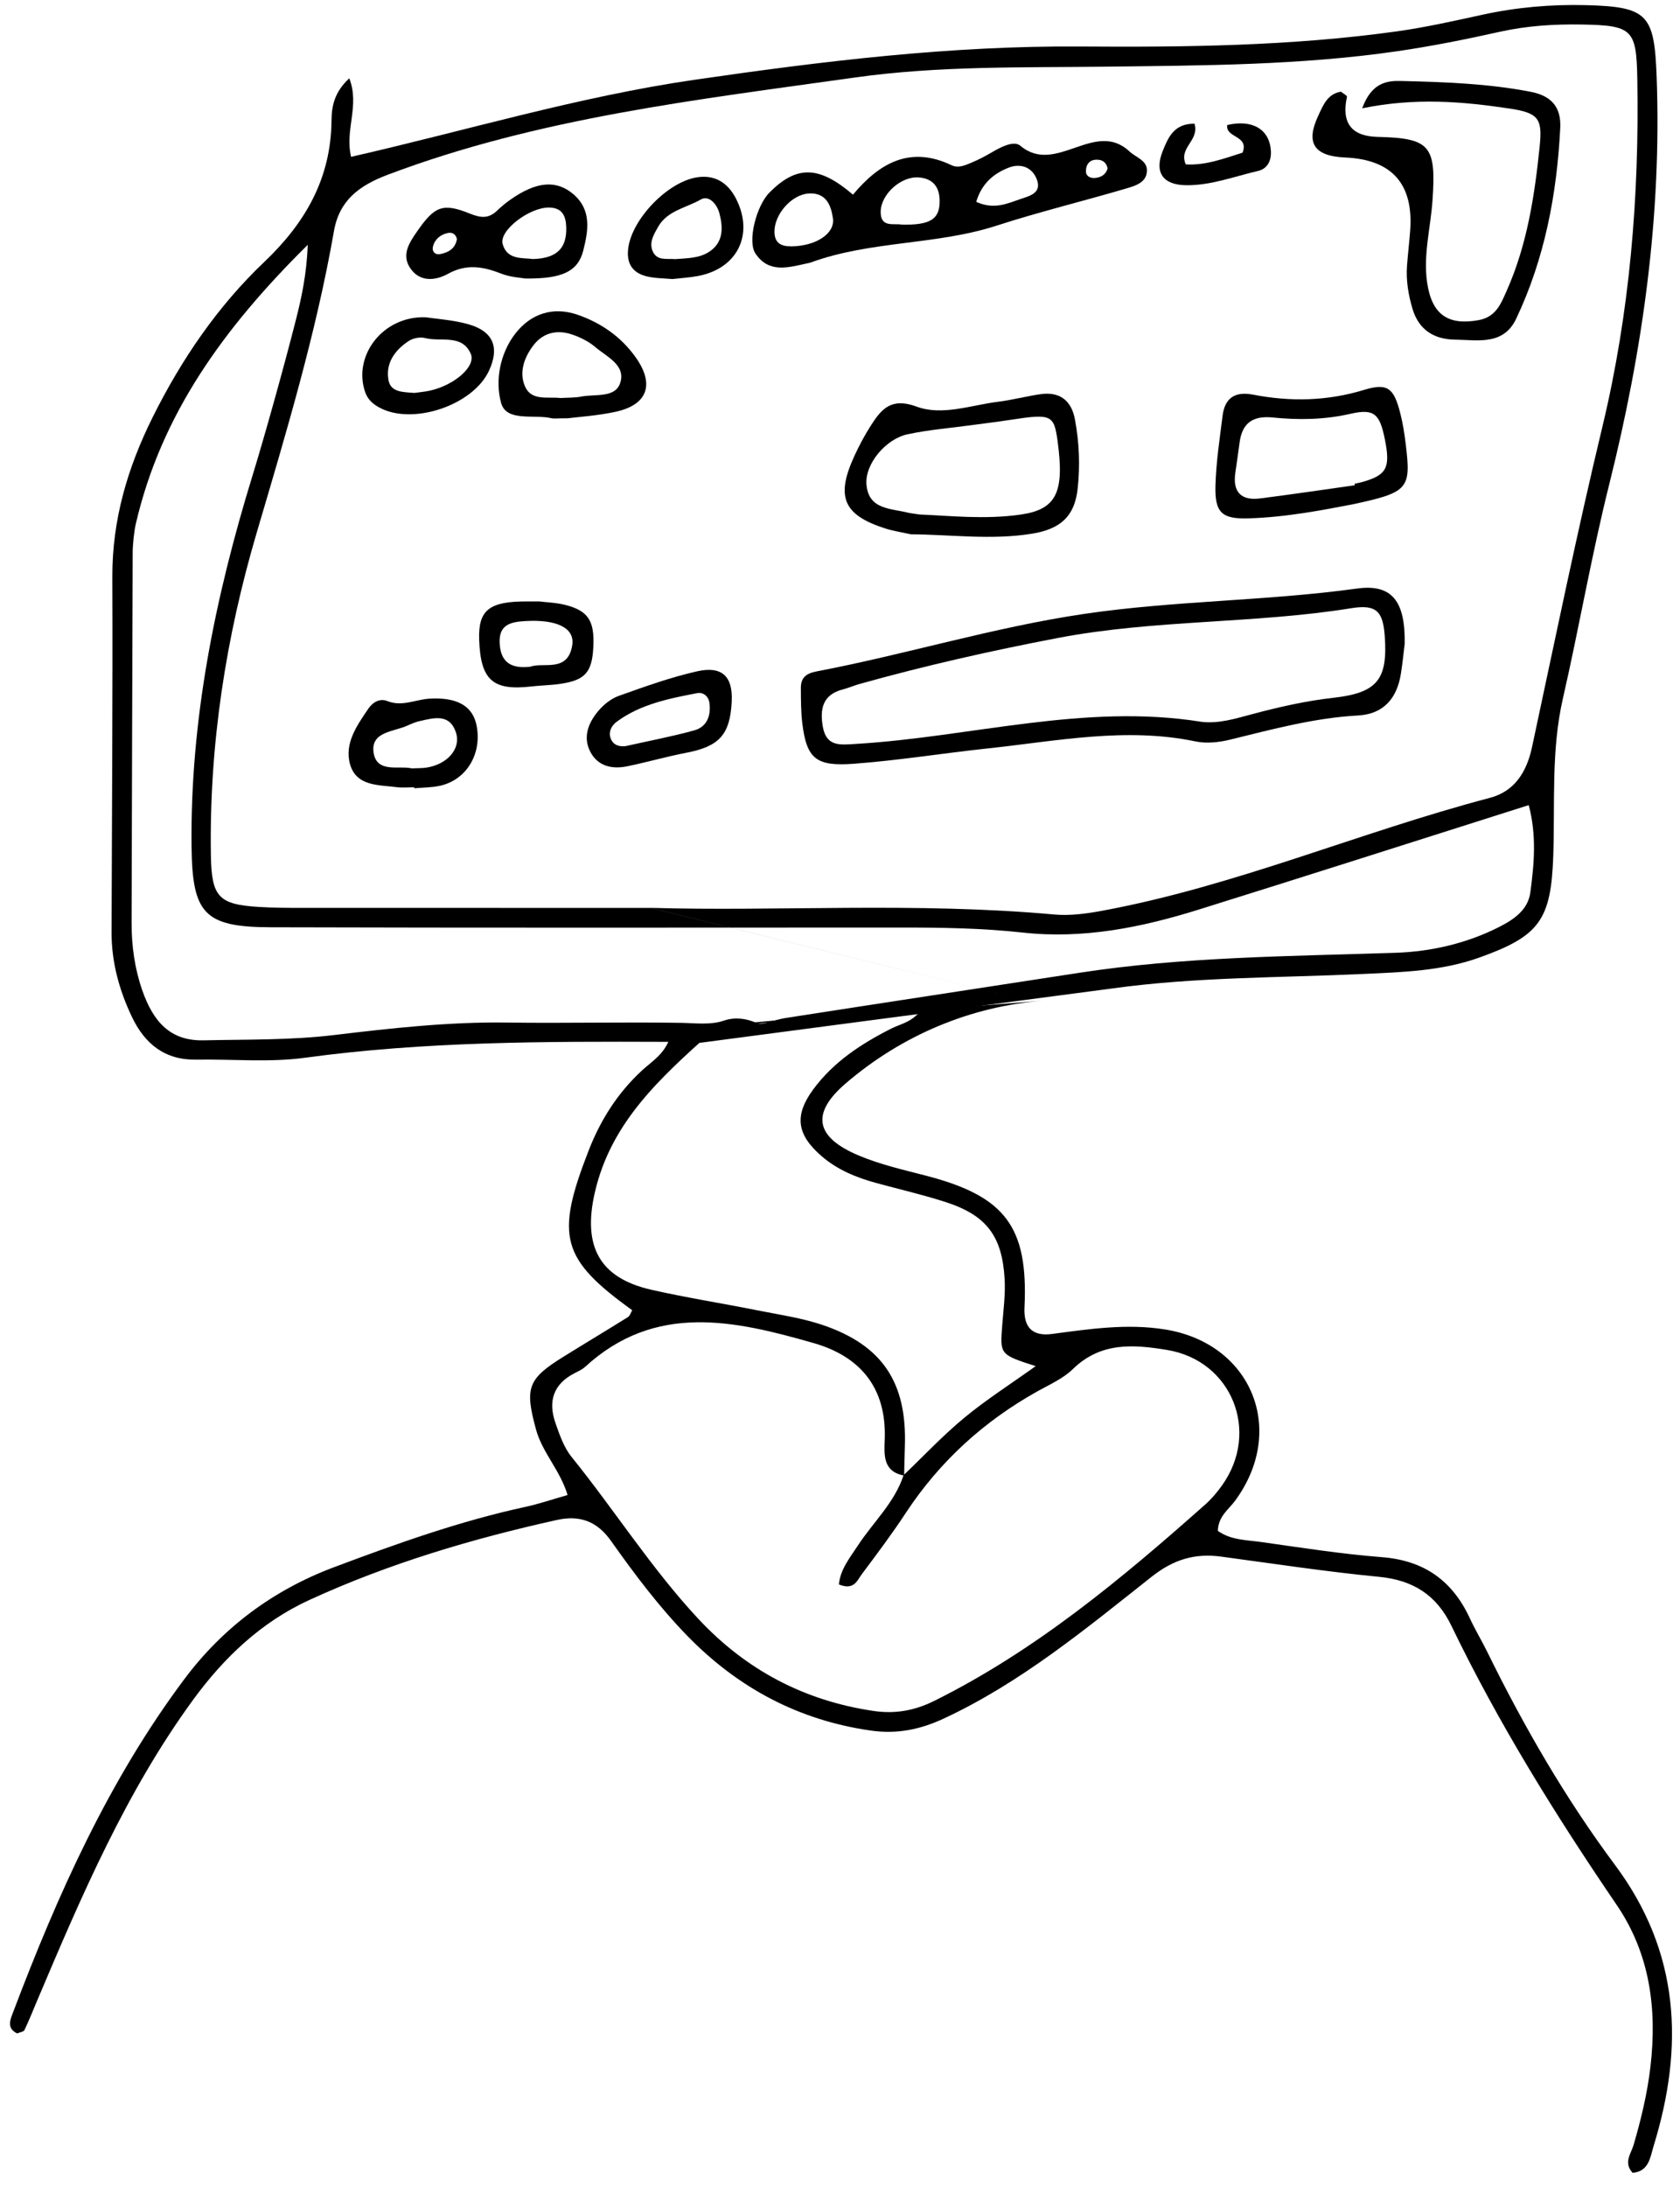<svg viewBox="0 0 186 242" fill="currentColor" xmlns="http://www.w3.org/2000/svg">
<g clip-path="url(#clip0_425_815)">
<path d="M77.54 115.397C76.258 115.328 74.973 115.299 73.688 115.295C60.356 115.248 47.034 115.244 33.771 117.055C29.821 117.594 25.753 117.197 21.738 117.266C18.248 117.325 16.022 115.528 14.585 112.493C13.184 109.535 12.34 106.442 12.351 103.144C12.387 90.05 12.489 76.952 12.438 63.857C12.413 57.543 14.125 51.75 16.898 46.179C20.094 39.759 24.098 33.89 29.271 28.975C33.814 24.657 36.641 19.742 36.703 13.344C36.717 11.785 37 10.204 38.672 8.666C39.852 11.723 38.151 14.357 38.871 17.356C51.53 14.474 64.008 10.699 76.91 8.827C91.071 6.772 105.207 5.045 119.568 5.147C131.275 5.23 143.018 5.096 154.656 3.471C157.831 3.026 160.977 2.319 164.112 1.634C167.902 0.804 171.714 0.472 175.591 0.57C182.447 0.742 183.157 1.609 183.414 8.488C183.982 23.812 181.875 38.772 178.165 53.597C176.206 61.427 174.841 69.406 173.039 77.28C171.721 83.036 172.166 88.858 171.971 94.662C171.728 101.836 170.432 103.593 163.764 105.975C159.605 107.462 155.286 107.582 150.946 107.782C141.65 108.212 132.321 108.107 123.068 109.397M113.809 110.77L72.012 100.466C85.906 100.885 101.327 99.807 116.715 101.202C118.446 101.359 120.252 101.115 121.975 100.798C136.712 98.084 150.512 92.09 164.944 88.297C167.688 87.576 169.024 85.441 169.618 82.675C172.155 70.845 174.584 58.986 177.408 47.225C180.449 34.56 181.495 21.742 181.274 8.772C181.18 3.248 180.746 2.811 175.135 2.713C172.076 2.662 169.057 2.848 166.048 3.518C162.291 4.356 158.508 5.114 154.7 5.668C144.032 7.22 133.27 7.245 122.522 7.376C113.218 7.489 103.904 7.271 94.644 8.579C77.171 11.042 59.617 13.031 42.918 19.341C39.755 20.537 37.568 22.176 36.974 25.572C34.994 36.896 31.693 47.866 28.446 58.862C24.996 70.532 23.146 82.482 23.349 94.699C23.425 99.264 24.225 100.088 28.616 100.364C30.216 100.466 31.823 100.47 33.431 100.47C45.793 100.477 58.151 100.474 72.019 100.474L113.809 110.77ZM80.125 112.956C81.305 112.541 82.543 112.683 83.694 113.175C84.501 113.517 85.529 112.883 87.017 112.65C97.797 110.97 108.589 109.342 119.372 107.673C131.022 105.866 142.783 105.833 154.519 105.44C158.483 105.309 162.396 104.39 165.94 102.602C167.591 101.767 169.165 100.714 169.43 98.761C169.849 95.639 170.146 92.473 169.252 89.099C156.839 93.034 144.781 96.896 132.69 100.667C126.366 102.642 119.915 103.939 113.244 103.203C108.762 102.711 104.273 102.645 99.778 102.645C76.494 102.653 53.214 102.682 29.933 102.616C22.61 102.594 21.3 101.082 21.209 93.77C21.039 79.673 23.823 66.083 27.935 52.701C29.387 47.979 31.544 40.197 32.757 35.409C33.369 32.993 33.948 30.407 34.071 27.095C24.724 36.334 17.85 45.873 15.041 57.951C14.838 58.822 14.693 60.272 14.69 61.168C14.639 74.824 14.61 88.483 14.57 102.139C14.563 104.649 14.911 107.163 15.732 109.539C16.974 113.127 18.885 115.208 22.545 115.128C27.356 115.022 32.156 115.12 36.967 114.545C43.335 113.783 49.72 113.069 56.164 113.16C62.586 113.251 69.011 113.087 75.43 113.193C76.932 113.219 78.702 113.452 80.125 112.953V112.956Z" />
<path d="M155.521 71.21C155.424 72.001 155.301 73.287 155.098 74.562C154.667 77.276 153.19 79.022 150.359 79.178C145.509 79.444 140.864 80.708 136.187 81.853C134.967 82.151 133.588 82.304 132.379 82.053C124.639 80.435 117.008 82.009 109.378 82.822C104.436 83.346 99.52 84.151 94.554 84.519C90.391 84.829 89.305 84.024 88.823 80.016C88.671 78.737 88.675 77.437 88.668 76.143C88.66 75.006 89.24 74.522 90.398 74.303C100.324 72.412 110.004 69.417 120.031 67.938C130.051 66.459 140.194 66.517 150.225 65.133C154.106 64.597 155.587 66.514 155.521 71.217V71.21ZM132.98 79.878C134.949 80.115 136.799 79.517 138.656 79.025C141.603 78.242 144.56 77.564 147.597 77.225C152.477 76.679 153.664 75.218 153.31 70.372C153.111 67.665 152.394 66.86 149.625 67.304C138.859 69.042 127.876 68.55 117.139 70.598C109.736 72.011 102.395 73.666 95.14 75.699C94.525 75.87 93.931 76.14 93.312 76.296C91.082 76.868 90.756 78.457 91.097 80.413C91.488 82.665 93.033 82.432 94.757 82.326C107.502 81.565 120.06 77.808 132.98 79.874V79.878Z" />
<path d="M94.434 21.546C97.33 18.077 100.737 16.077 105.352 18.285C106.123 18.657 106.938 18.259 107.673 17.95C108.411 17.64 109.121 17.258 109.816 16.853C110.818 16.27 112.241 15.516 112.972 16.132C116.907 19.444 121.211 13.17 125.048 16.759C125.74 17.403 126.927 17.728 126.978 18.762C127.047 20.176 125.718 20.555 124.683 20.861C119.915 22.267 115.075 23.437 110.351 24.967C103.636 27.142 96.414 26.618 89.764 29.048C89.616 29.102 89.453 29.124 89.297 29.161C87.245 29.605 85.102 30.265 83.629 28.039C82.738 26.694 83.737 22.763 85.196 21.302C88.204 18.285 90.655 18.314 94.438 21.542L94.434 21.546ZM87.629 27.266C90.329 27.226 92.454 25.856 92.219 24.177C92.009 22.69 91.448 21.305 89.562 21.411C87.629 21.52 85.717 23.728 85.743 25.67C85.761 26.96 86.546 27.273 87.625 27.262L87.629 27.266ZM99.835 24.861C103.043 24.923 104.071 24.238 104.031 22.169C104.002 20.631 103.242 19.764 101.743 19.637C99.788 19.469 97.533 21.473 97.504 23.419C97.479 25.244 98.948 24.683 99.835 24.858V24.861ZM108.085 22.34C110.091 23.244 111.55 22.508 113.001 22.02C113.997 21.684 115.369 21.36 114.789 19.848C114.268 18.485 112.979 18.037 111.665 18.558C110.055 19.196 108.708 20.245 108.082 22.34H108.085ZM122.627 18.649C122.536 18.121 122.196 17.764 121.711 17.695C120.777 17.56 120.216 18.048 120.23 18.988C120.238 19.513 120.737 19.739 121.229 19.695C121.888 19.637 122.417 19.342 122.627 18.649Z" />
<path d="M150.816 11.982C151.858 9.118 153.588 8.922 155.098 8.962C159.905 9.078 164.72 9.239 169.473 10.16C171.753 10.601 172.858 11.847 172.742 14.154C172.372 21.48 171.026 28.593 167.869 35.26C166.443 38.27 163.598 37.614 161.089 37.585C158.783 37.559 157.078 36.51 156.383 34.174C155.923 32.619 155.655 31.023 155.778 29.39C155.876 28.101 156.028 26.814 156.126 25.528C156.51 20.355 154.11 17.655 148.926 17.429C145.487 17.28 144.524 15.837 145.95 12.802C146.479 11.676 146.964 10.379 148.466 10.146C148.716 10.354 149.158 10.583 149.129 10.71C148.494 13.603 149.623 15.083 152.517 15.148C158.345 15.287 159.015 16.121 158.602 22.144C158.392 25.193 157.552 28.217 158.008 31.296C158.533 34.834 160.329 36.032 163.688 35.431C165.618 35.085 166.161 33.642 166.827 32.145C169.086 27.051 169.911 21.623 170.468 16.15C170.776 13.13 170.334 12.496 167.145 12.015C161.94 11.235 156.694 10.78 150.819 11.986L150.816 11.982Z" />
<path d="M100.838 59.128C99.85 58.906 98.887 58.764 97.978 58.472C93.363 56.982 92.512 54.982 94.59 50.464C95.126 49.294 95.741 48.147 96.433 47.065C97.609 45.228 98.706 43.971 101.472 44.995C104.317 46.048 107.484 44.835 110.493 44.463C112.082 44.267 113.642 43.84 115.231 43.618C117.338 43.327 118.623 44.328 119.01 46.409C119.488 48.959 119.597 51.561 119.307 54.122C118.967 57.113 117.443 58.545 114.25 59.062C109.776 59.788 105.283 59.157 100.842 59.128H100.838ZM101.805 56.938C105.034 57.062 109.026 57.518 113.001 56.946C116.958 56.377 117.859 54.494 117.099 48.875C116.694 45.884 116.418 45.764 111.861 46.464C110.442 46.682 109.012 46.853 107.589 47.046C105.218 47.371 102.815 47.56 100.48 48.059C98.051 48.58 95.756 51.353 95.929 53.594C96.147 56.436 98.655 56.246 100.581 56.749C100.733 56.789 100.896 56.8 101.805 56.935V56.938Z" />
<path d="M149.581 55.845C146.808 56.37 142.562 57.233 138.232 57.365C135.239 57.456 134.482 56.716 134.569 53.703C134.645 51.134 135.036 48.573 135.355 46.019C135.601 44.03 136.741 43.29 138.721 43.672C142.866 44.474 146.946 44.394 151.058 43.137C153.664 42.343 154.338 42.984 155.044 45.786C155.319 46.875 155.496 47.997 155.63 49.116C156.242 54.129 155.974 54.49 149.577 55.849L149.581 55.845ZM149.99 53.699C149.983 53.645 149.976 53.59 149.968 53.535C150.283 53.466 150.598 53.408 150.906 53.32C153.538 52.555 153.95 51.75 153.328 48.635C152.759 45.793 152.148 45.188 149.501 45.797C146.624 46.456 143.764 46.489 140.886 46.201C138.714 45.986 137.512 46.809 137.237 48.999C137.096 50.121 136.918 51.236 136.763 52.358C136.466 54.486 137.451 55.419 139.499 55.16C143 54.716 146.49 54.195 149.983 53.703L149.99 53.699Z" />
<path d="M58.126 30.819C57.677 30.735 56.526 30.684 55.509 30.287C53.503 29.503 51.661 29.161 49.601 30.301C48.178 31.088 46.394 31.256 45.347 29.562C44.453 28.119 45.355 26.8 46.191 25.594C48.106 22.829 49.014 22.421 52.019 23.637C53.228 24.126 54.086 24.213 55.024 23.32C55.487 22.88 55.979 22.464 56.501 22.1C59.364 20.081 61.59 19.874 63.48 21.491C65.536 23.251 65.123 25.558 64.573 27.736C63.99 30.043 62.217 30.881 58.13 30.819H58.126ZM59.045 28.666C61.655 28.574 62.752 27.474 62.691 25.171C62.658 23.914 62.264 22.996 60.808 22.967C58.636 22.923 55.226 25.51 55.65 27.008C56.157 28.793 57.822 28.505 59.045 28.669V28.666ZM50.586 26.439C50.437 25.853 50.024 25.685 49.55 25.791C48.743 25.973 48.135 26.483 47.932 27.292C47.798 27.817 48.171 28.228 48.707 28.126C49.648 27.948 50.433 27.5 50.586 26.439Z" />
<path d="M62.861 46.289C61.666 46.289 61.333 46.351 61.029 46.278C59.089 45.826 56.07 46.715 55.48 44.591C54.796 42.142 55.346 39.1 57.072 36.892C58.77 34.721 61.217 33.89 63.943 34.83C66.561 35.734 68.801 37.297 70.409 39.585C72.504 42.569 71.672 44.809 68.15 45.571C66.133 46.008 64.048 46.136 62.857 46.289H62.861ZM62.032 44.048C62.781 44.001 63.596 44.033 64.378 43.884C65.894 43.593 68.088 44.059 68.653 42.412C69.344 40.404 67.154 39.479 65.873 38.382C65.16 37.774 64.247 37.329 63.353 37.023C61.688 36.455 60.135 36.794 59.038 38.237C58.032 39.566 57.445 41.206 58.126 42.765C58.832 44.387 60.591 43.891 62.035 44.044L62.032 44.048Z" />
<path d="M81.015 77.6C80.834 81.309 79.639 82.603 75.976 83.306C73.786 83.725 71.632 84.352 69.446 84.8C67.751 85.149 66.162 84.8 65.33 83.145C64.515 81.528 65.16 79.965 66.228 78.693C66.821 77.983 67.65 77.316 68.504 77.01C71.357 75.993 74.231 74.955 77.174 74.292C79.947 73.665 81.145 74.875 81.011 77.597L81.015 77.6ZM69.225 82.577C71.9 81.976 74.405 81.51 76.856 80.828C78.275 80.435 78.731 79.211 78.543 77.782C78.441 77.017 77.822 76.584 77.203 76.704C74.083 77.298 70.944 77.921 68.302 79.852C67.672 80.314 67.237 81.131 67.733 81.969C68.088 82.573 68.769 82.621 69.225 82.573V82.577Z" />
<path d="M47.125 35.111C48.363 35.3 50.144 35.406 51.82 35.872C54.611 36.652 55.335 38.43 54.144 41.017C52.385 44.835 45.738 47.087 42.046 45.126C41.315 44.74 40.725 44.23 40.442 43.432C39.023 39.424 42.346 34.943 47.125 35.111ZM45.876 43.483C46.361 43.414 46.995 43.363 47.606 43.228C50.332 42.62 52.739 40.528 52.113 39.133C51.125 36.932 48.794 37.865 47.063 37.41C46.517 37.267 45.742 37.417 45.261 37.73C43.726 38.736 42.658 40.186 43.016 42.091C43.266 43.421 44.627 43.385 45.876 43.483Z" />
<path d="M45.865 87.124C45.228 87.124 44.584 87.194 43.954 87.114C41.934 86.855 39.45 87.03 38.755 84.578C38.1 82.271 39.53 80.26 40.801 78.398C41.282 77.692 42.075 77.258 42.871 77.579C44.515 78.238 46.006 77.407 47.566 77.316C50.64 77.141 52.367 78.147 52.776 80.344C53.358 83.452 51.635 86.312 48.71 86.957C47.784 87.161 46.813 87.146 45.861 87.234C45.861 87.197 45.861 87.165 45.858 87.128L45.865 87.124ZM45.575 85.033C46.242 85 46.727 85.022 47.201 84.949C49.503 84.6 51.053 82.88 50.488 81.095C49.8 78.938 48.066 79.437 46.48 79.794C46.014 79.9 45.561 80.089 45.127 80.289C43.61 80.989 41.047 80.949 41.358 83.251C41.677 85.591 44.149 84.702 45.575 85.029V85.033Z" />
<path d="M74.466 30.884C73.529 30.797 72.559 30.811 71.639 30.593C69.999 30.207 69.315 29.128 69.565 27.39C70.028 24.191 73.909 20.133 77.174 19.622C79.133 19.32 80.563 20.205 81.468 21.947C83.509 25.893 81.685 29.689 77.323 30.535C76.389 30.717 75.433 30.768 74.463 30.881L74.466 30.884ZM74.742 28.676C76.052 28.574 77.381 28.593 78.488 27.882C80.117 26.836 80.07 25.182 79.643 23.583C79.39 22.628 78.503 21.55 77.587 22.078C75.983 23.007 73.898 23.288 72.87 25.091C72.403 25.911 71.838 26.815 72.258 27.795C72.743 28.917 73.866 28.585 74.742 28.676Z" />
<path d="M59.708 66.557C60.428 66.652 61.558 66.681 62.626 66.954C65.131 67.603 65.826 68.714 65.692 71.556C65.561 74.369 64.808 75.261 62.101 75.669C61.004 75.834 59.882 75.844 58.778 75.972C54.549 76.453 53.21 75.247 53.051 70.805C52.935 67.512 54.148 66.543 58.361 66.557C58.68 66.557 58.998 66.557 59.704 66.557H59.708ZM58.723 73.779C60.146 73.243 62.879 74.475 63.357 71.392C63.654 69.487 61.627 68.525 58.162 68.732C56.602 68.823 55.245 69.082 55.317 71.097C55.389 73.057 56.331 74.066 58.723 73.782V73.779Z" />
<path d="M132.252 13.687C132.806 15.6 130.46 16.307 131.279 18.19C133.461 18.329 135.528 17.542 137.57 16.893C138.319 14.951 135.655 15.29 135.872 13.836C138.638 13.188 140.557 14.292 140.705 16.693C140.77 17.786 140.328 18.675 139.282 18.919C136.64 19.531 134.048 20.537 131.3 20.497C128.712 20.46 127.785 19.05 128.737 16.696C129.327 15.235 129.964 13.669 132.252 13.687Z" />
<path d="M115.459 110.737C107.499 111.382 99.89 114.516 93.616 119.908C89.775 123.209 90.253 125.821 95.003 127.843C97.406 128.867 100.009 129.454 102.55 130.113C111.311 132.39 113.852 135.764 113.425 144.698C113.319 146.937 114.342 147.911 116.495 147.62C120.639 147.07 124.77 146.45 128.973 147.121C138.576 148.651 142.515 158.27 136.719 166.11C136.006 167.072 134.88 167.801 134.833 169.411C136.256 170.442 138.001 170.417 139.63 170.646C144.075 171.273 148.52 171.976 152.991 172.322C157.65 172.683 160.799 174.906 162.736 179.096C163.323 180.367 164.054 181.566 164.669 182.823C168.727 191.083 173.325 199.036 178.816 206.403C185.991 216.033 186.472 226.468 183.08 237.482C182.708 238.691 182.581 240.305 180.753 240.455C179.714 239.325 180.579 238.338 180.861 237.372C181.694 234.527 182.385 231.652 182.729 228.705C183.475 222.321 182.671 216.211 178.99 210.808C172.239 200.898 165.918 190.744 160.694 179.923C159.051 176.52 156.463 174.866 152.698 174.501C146.848 173.933 141.027 173.047 135.195 172.261C132.292 171.871 129.928 172.574 127.507 174.487C120.212 180.251 113.023 186.211 104.491 190.183C101.855 191.41 99.285 191.924 96.411 191.512C88.436 190.376 81.732 186.805 76.124 181.059C72.972 177.824 70.26 174.213 67.654 170.534C66.108 168.347 64.2 167.641 61.627 168.213C52.229 170.3 43.038 173.029 34.267 177.052C28.916 179.504 24.771 183.453 21.336 188.168C13.948 198.311 9.039 209.766 4.181 221.239C3.696 222.38 3.243 223.535 2.708 224.653C2.61 224.857 2.186 224.901 1.9 225.028C0.68 224.449 1.155 223.458 1.459 222.66C6.382 209.664 12.033 197.025 20.395 185.84C24.67 180.119 30.223 175.977 36.946 173.448C43.91 170.832 50.904 168.329 58.195 166.752C59.683 166.427 61.138 165.932 62.839 165.447C62.007 162.678 60.041 160.755 59.346 158.2C58.097 153.617 58.39 152.615 62.376 150.145C64.747 148.673 67.143 147.241 69.511 145.762C69.743 145.62 69.837 145.259 69.996 144.997C62.122 139.309 61.467 136.835 65.163 127.344C66.484 123.945 68.367 120.975 71.046 118.491C72.161 117.459 73.569 116.651 74.159 114.862C72.928 113.412 71.339 114.257 69.956 114.366M100.096 163.29C97.725 162.857 97.891 160.977 97.953 159.286C98.167 153.577 95.238 150.105 90.076 148.629C81.348 146.133 72.562 144.122 64.776 151.267C64.439 151.573 63.994 151.766 63.581 151.981C61.25 153.18 60.667 155.096 61.492 157.461C61.949 158.769 62.426 160.172 63.274 161.221C68.056 167.134 72.139 173.609 77.344 179.179C82.619 184.823 89.073 188.215 96.708 189.341C99.086 189.691 101.244 189.315 103.43 188.23C114.652 182.655 124.169 174.723 133.461 166.475C134.153 165.863 134.761 165.13 135.3 164.376C139.554 158.415 136.361 150.571 129.226 149.394C125.479 148.775 121.867 148.498 118.779 151.511C117.696 152.568 116.201 153.22 114.851 153.974C108.929 157.286 104.045 161.713 100.291 167.418C98.757 169.754 97.073 171.991 95.397 174.232C94.898 174.898 94.565 176.024 92.878 175.343C93.026 173.689 94.087 172.395 94.988 171.022C96.682 168.439 99.043 166.293 100.038 163.25C102.272 161.119 104.397 158.849 106.771 156.889C109.189 154.892 111.854 153.194 114.666 151.183C110.695 149.904 110.71 149.904 110.96 146.676C111.09 144.975 111.322 143.259 111.227 141.564C110.963 136.784 109.208 134.489 104.715 133.032C102.217 132.223 99.651 131.632 97.113 130.944C94.854 130.332 92.711 129.472 90.916 127.905C88.233 125.566 87.907 123.468 90.014 120.589C92.266 117.514 95.376 115.488 98.731 113.801C99.799 113.266 101.16 113.098 102.239 111.426C95.166 112.074 88.704 112.665 82.242 113.259C81.011 113.372 79.694 113.368 78.727 114.239C73.185 119.227 67.643 124.149 65.851 131.986C64.508 137.866 66.311 141.411 72.099 142.727C75.991 143.612 79.94 144.224 83.853 145.008C86.275 145.492 88.751 145.842 91.079 146.629C97.703 148.873 100.415 152.998 100.183 160.022C100.147 161.112 100.129 162.197 100.1 163.287L100.096 163.29Z" />
</g>
<defs>
<clipPath id="clip0_425_815">
<rect width="185" height="241" fill="white" transform="translate(0.115 0.274)"/>
</clipPath>
</defs>
</svg>
